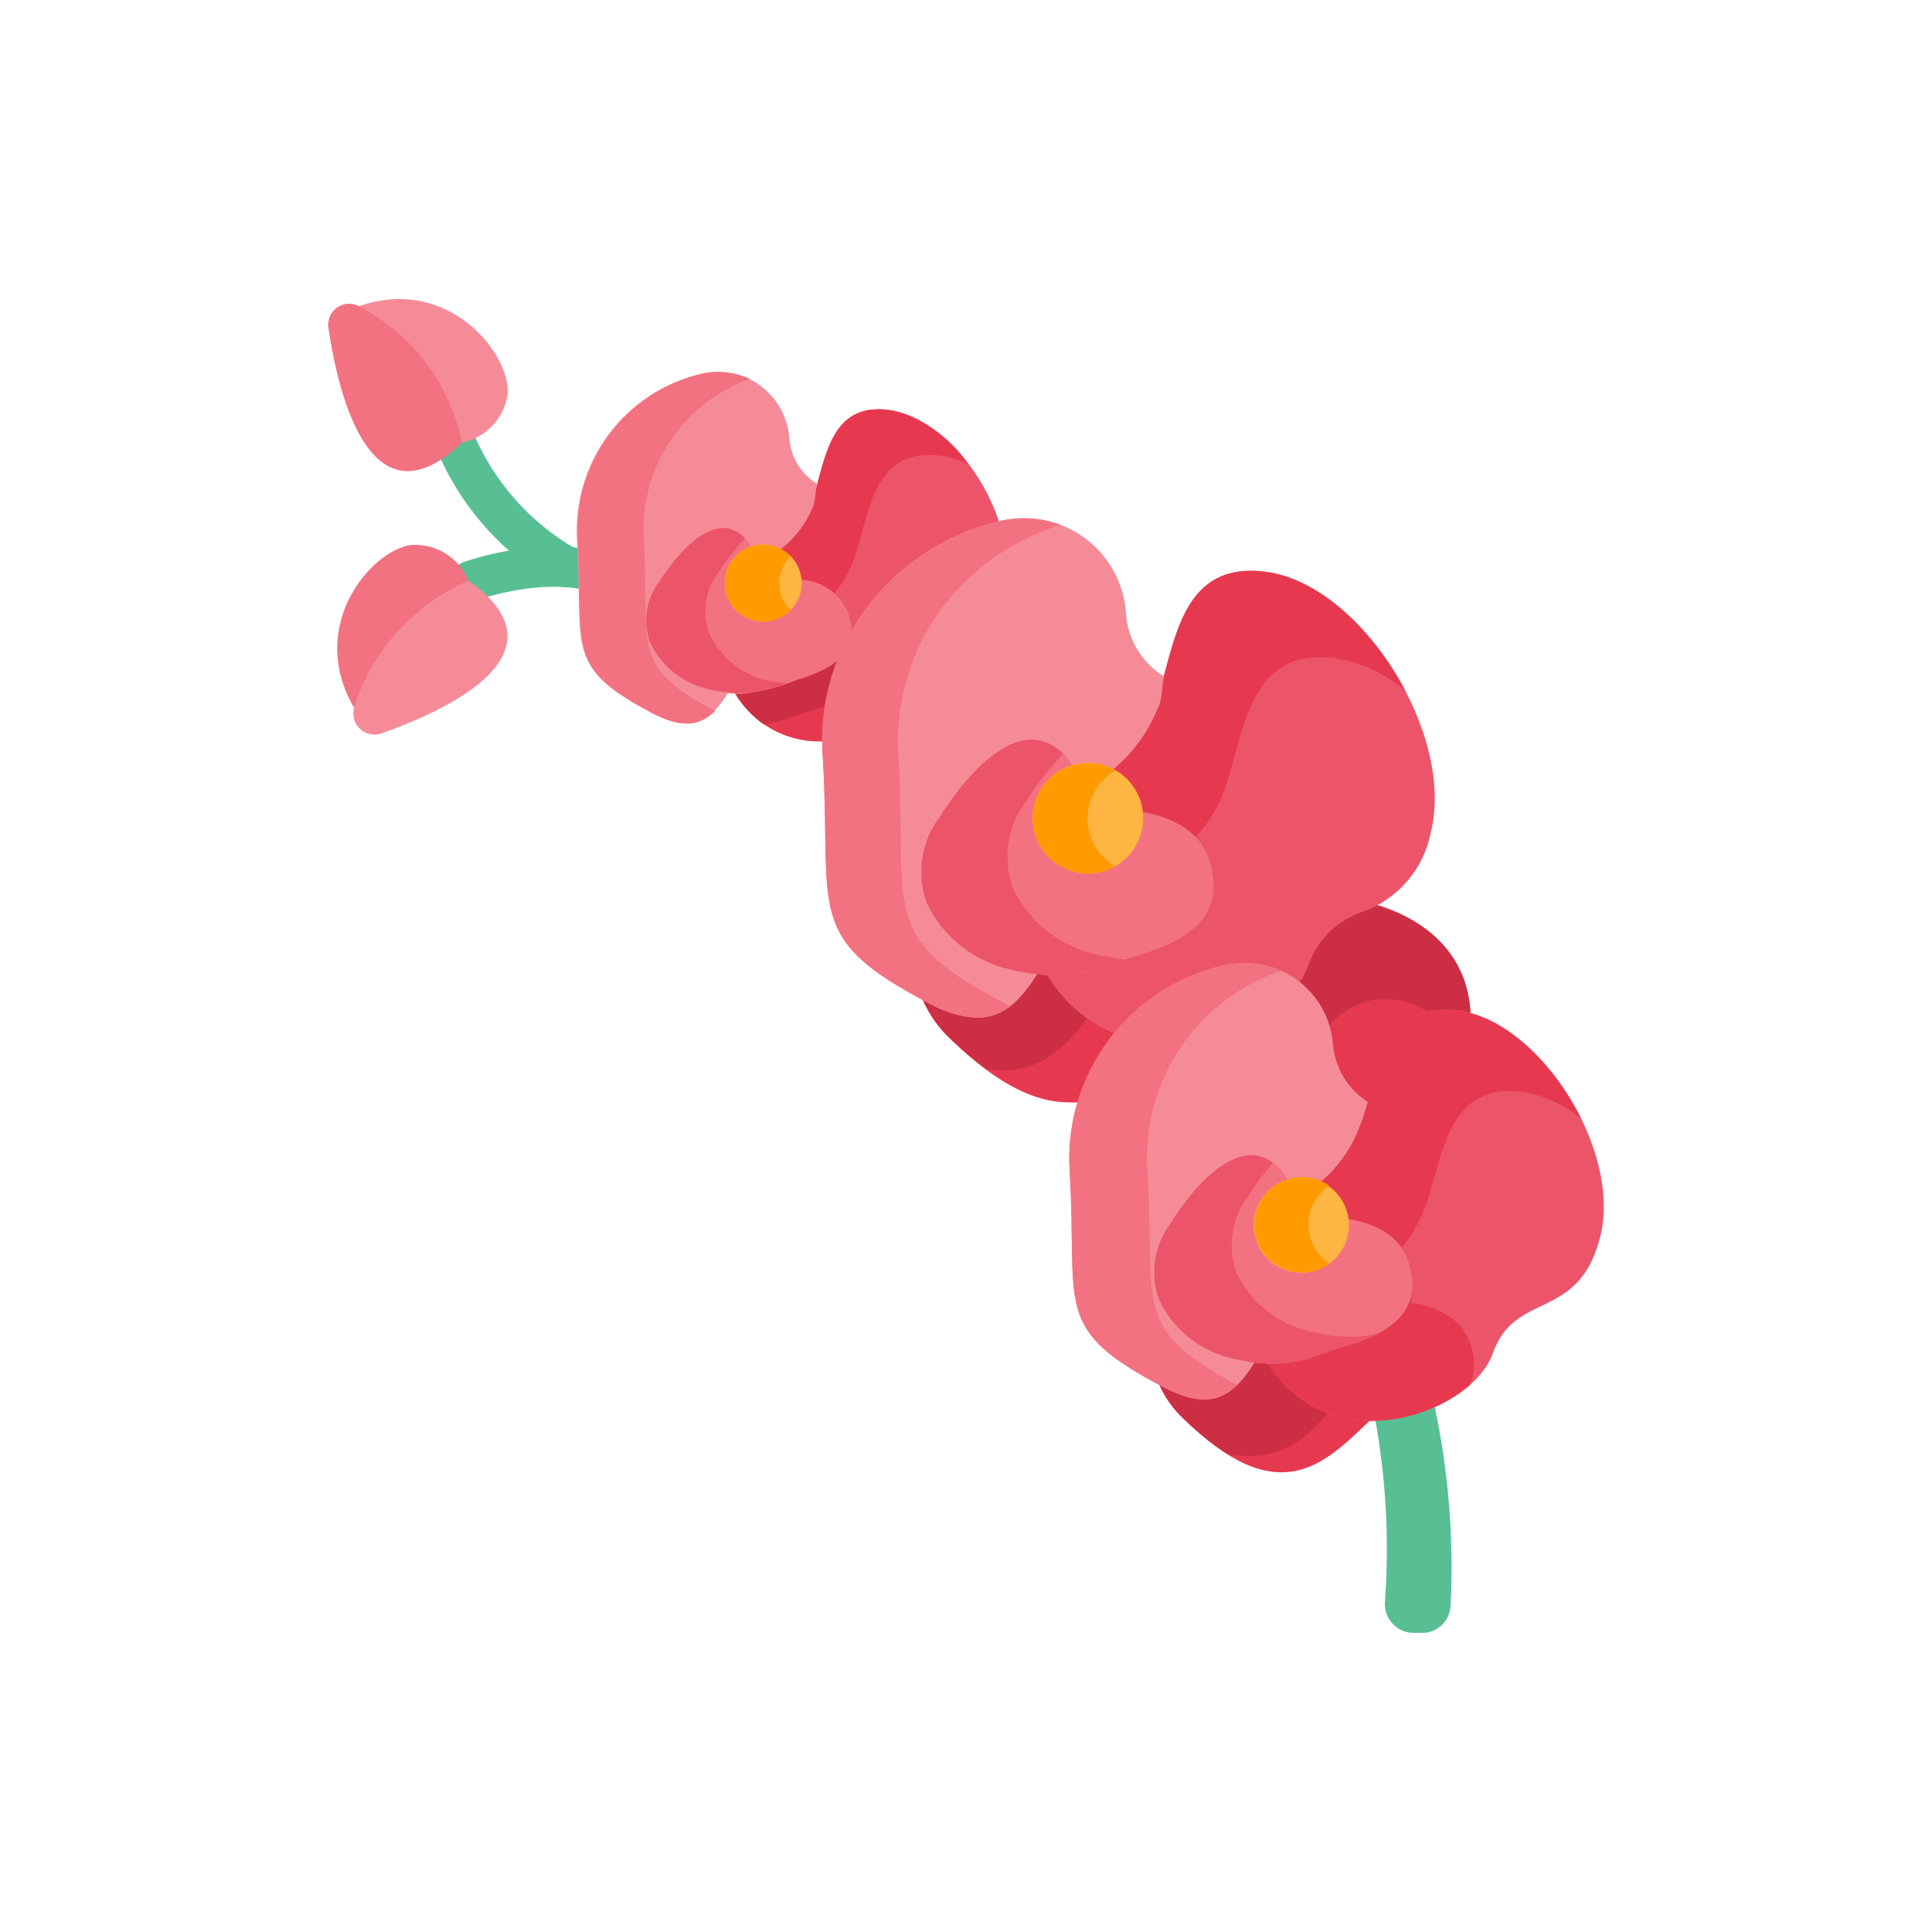 <?xml version="1.0" encoding="utf-8"?>
<svg id="Layer_1" data-name="Layer 1" viewBox="0 0 108 108" xmlns="http://www.w3.org/2000/svg">
  <defs>
    <style>
      .cls-1 {
        fill: #57bf93;
      }

      .cls-2 {
        fill: #f68b98;
      }

      .cls-3 {
        fill: #f27281;
      }

      .cls-4 {
        fill: #e63950;
      }

      .cls-5 {
        fill: #cc2e43;
      }

      .cls-6 {
        fill: #ec5569;
      }

      .cls-7 {
        fill: #ffb541;
      }

      .cls-8 {
        fill: #ff9a00;
      }
    </style>
  </defs>
  <g>
    <path class="cls-1" d="M 25.22 32.87 C 25.011 32.288 25.31 31.646 25.89 31.43 C 26.07 31.37 30.17 29.9 33.62 30.89 C 34.443 31.173 34.65 32.24 33.994 32.811 C 33.722 33.048 33.352 33.141 33 33.06 C 30.26 32.27 26.7 33.53 26.66 33.55 C 26.074 33.764 25.427 33.458 25.22 32.87 Z"/>
    <path class="cls-1" d="M 31.09 32.67 C 28.047 30.941 25.673 28.24 24.35 25 C 23.961 24.222 24.56 23.315 25.428 23.367 C 25.898 23.395 26.301 23.711 26.44 24.16 C 27.591 26.91 29.615 29.205 32.2 30.69 C 32.97 31.117 32.988 32.218 32.234 32.671 C 31.883 32.881 31.447 32.888 31.09 32.69 L 31.09 32.67 Z"/>
    <path class="cls-2" d="M 26.19 32.46 C 22.985 33.592 20.575 36.273 19.79 39.58 C 19.557 40.458 20.362 41.259 21.239 41.022 C 21.263 41.015 21.286 41.008 21.31 41 C 25.13 39.67 31.85 36.46 26.19 32.46 Z"/>
    <path class="cls-3" d="M 26.19 32.46 C 25.663 31.181 24.381 30.377 23 30.46 C 20.76 30.75 17.12 34.97 19.79 39.56 C 20.793 36.378 23.128 33.787 26.19 32.46 Z"/>
    <path class="cls-3" d="M 25.82 24.75 C 25.32 21.388 23.147 18.511 20.05 17.11 C 19.249 16.699 18.303 17.31 18.348 18.209 C 18.35 18.25 18.354 18.29 18.36 18.33 C 18.94 22.34 20.82 29.54 25.82 24.75 Z"/>
    <path class="cls-2" d="M 25.82 24.75 C 27.17 24.469 28.197 23.367 28.38 22 C 28.52 19.76 25.06 15.37 20.05 17.12 C 23.036 18.65 25.161 21.46 25.82 24.75 Z"/>
    <path class="cls-4" d="M 47.11 36.37 C 46.38 37.43 44.72 37.76 43.53 38.18 C 42.768 38.498 41.946 38.648 41.12 38.62 L 41 38.62 L 41.08 38.74 C 42.071 40.441 43.902 41.476 45.87 41.45 L 46.23 41.45 L 46.23 41.38 C 46.227 39.689 46.568 38.016 47.23 36.46 L 47.11 36.37 Z"/>
    <path class="cls-5" d="M 42.7 40.5 C 43.227 40.421 43.744 40.284 44.24 40.09 C 44.89 39.86 45.68 39.66 46.38 39.36 C 46.545 38.358 46.834 37.381 47.24 36.45 L 47.11 36.37 C 46.38 37.43 44.72 37.76 43.53 38.18 C 42.768 38.498 41.946 38.648 41.12 38.62 L 41 38.62 L 41.08 38.74 C 41.492 39.433 42.044 40.032 42.7 40.5 Z"/>
    <path class="cls-6" d="M 55.87 29.28 C 54.87 26.06 52.24 23.34 49.87 22.95 C 46.94 22.47 46.33 24.75 45.78 26.76 C 45.656 27.265 45.503 27.763 45.32 28.25 C 44.922 29.236 44.261 30.093 43.41 30.73 C 44.156 31.017 44.659 31.721 44.69 32.52 C 45.885 32.553 46.937 33.315 47.34 34.44 C 47.468 34.898 47.468 35.382 47.34 35.84 L 47.47 35.84 C 49.192 32.589 52.212 30.219 55.78 29.32 L 55.86 29.32 L 55.87 29.28 Z"/>
    <path class="cls-6" d="M 55.87 29.28 C 54.87 26.06 52.24 23.34 49.87 22.95 C 46.94 22.47 46.33 24.75 45.78 26.76 C 45.656 27.265 45.503 27.763 45.32 28.25 C 44.922 29.236 44.261 30.093 43.41 30.73 C 44.156 31.017 44.659 31.721 44.69 32.52 C 45.885 32.553 46.937 33.315 47.34 34.44 C 47.468 34.898 47.468 35.382 47.34 35.84 L 47.47 35.84 C 49.192 32.589 52.212 30.219 55.78 29.32 L 55.86 29.32 L 55.87 29.28 Z"/>
    <path class="cls-4" d="M 47.65 31.48 C 47.85 30.97 48 30.4 48.17 29.8 C 48.78 27.53 49.47 24.97 52.77 25.51 C 53.237 25.594 53.691 25.738 54.12 25.94 C 53.113 24.45 51.593 23.382 49.85 22.94 C 46.92 22.46 46.31 24.74 45.76 26.75 C 45.636 27.255 45.483 27.753 45.3 28.24 C 44.902 29.226 44.241 30.083 43.39 30.72 C 44.136 31.007 44.639 31.711 44.67 32.51 C 45.355 32.584 46.007 32.839 46.56 33.25 C 47.026 32.729 47.395 32.13 47.65 31.48 Z"/>
    <path class="cls-2" d="M 45.68 27.05 C 44.771 26.495 44.189 25.533 44.12 24.47 C 43.929 22.044 41.635 20.349 39.26 20.88 C 34.931 21.856 31.959 25.842 32.26 30.27 C 32.61 36.27 31.48 37.27 36.51 39.9 C 38.61 40.98 39.69 40.39 40.72 38.69 L 40.78 38.59 L 40.67 38.59 C 40.26 38.535 39.852 38.458 39.45 38.36 C 38.137 38.015 37.04 37.113 36.45 35.89 C 36.069 34.78 36.276 33.553 37 32.63 C 38.22 30.72 39.45 29.63 40.46 29.63 C 41.113 29.692 41.683 30.101 41.95 30.7 C 42.474 30.49 43.063 30.512 43.57 30.76 C 44.417 30.117 45.074 29.257 45.47 28.27 C 45.58 27.94 45.58 27.4 45.68 27.05 Z"/>
    <path class="cls-3" d="M 36 30.27 C 35.694 26.248 38.125 22.521 41.93 21.18 C 41.108 20.814 40.193 20.709 39.31 20.88 C 34.981 21.856 32.009 25.842 32.31 30.27 C 32.66 36.27 31.53 37.27 36.56 39.9 C 38.14 40.72 39.14 40.58 39.98 39.74 C 35.21 37.26 36.29 36.17 36 30.27 Z"/>
    <path class="cls-3" d="M 47.46 34.4 C 47.038 33.208 45.915 32.408 44.65 32.4 C 44.834 33.929 43.295 35.084 41.879 34.479 C 40.463 33.875 40.233 31.964 41.464 31.04 C 41.647 30.903 41.852 30.798 42.07 30.73 C 41.776 30.076 41.154 29.63 40.44 29.56 C 39.38 29.56 38.1 30.64 36.85 32.56 C 36.117 33.527 35.925 34.8 36.34 35.94 C 36.931 37.208 38.057 38.146 39.41 38.5 C 40.062 38.679 40.734 38.776 41.41 38.79 C 42.495 38.694 43.558 38.427 44.56 38 C 47.05 37.28 48 36.17 47.46 34.4 Z"/>
    <path class="cls-6" d="M 42.72 38 C 41.368 37.638 40.245 36.697 39.65 35.43 C 39.216 34.275 39.409 32.978 40.16 32 C 40.59 31.317 41.089 30.681 41.65 30.1 C 41.348 29.741 40.909 29.527 40.44 29.51 C 39.38 29.51 38.1 30.59 36.85 32.51 C 36.117 33.477 35.925 34.75 36.34 35.89 C 36.931 37.158 38.057 38.096 39.41 38.45 C 40.062 38.629 40.734 38.726 41.41 38.74 C 42.299 38.715 43.177 38.528 44 38.19 C 43.57 38.154 43.142 38.09 42.72 38 Z"/>
    <path class="cls-7" d="M 43.44 30.59 C 41.896 29.993 40.285 31.291 40.54 32.926 C 40.795 34.562 42.724 35.308 44.013 34.27 C 44.307 34.033 44.534 33.722 44.67 33.37 C 45.098 32.263 44.547 31.018 43.44 30.59 Z"/>
    <path class="cls-8" d="M 43.75 33.47 C 43.39 32.66 43.57 31.713 44.2 31.09 C 43.982 30.875 43.724 30.705 43.44 30.59 C 41.894 29.998 40.288 31.302 40.548 32.936 C 40.809 34.571 42.741 35.31 44.026 34.267 C 44.083 34.221 44.138 34.172 44.19 34.12 C 44.009 33.929 43.86 33.709 43.75 33.47 Z"/>
    <path class="cls-1" d="M 80.17 78.49 C 79.125 78.95 78.001 79.205 76.86 79.24 C 77.48 82.643 77.669 86.11 77.42 89.56 C 77.357 90.48 78.078 91.265 79 91.28 L 79.44 91.28 C 80.315 91.314 81.052 90.634 81.09 89.76 C 81.278 85.979 80.969 82.19 80.17 78.49 Z"/>
    <path class="cls-4" d="M 72.59 53.55 C 72.386 53.976 72.142 54.381 71.86 54.76 C 72.86 55.54 74.28 56.81 74.47 58.33 C 74.594 59.718 75.369 60.965 76.56 61.69 C 76.56 61.8 76.56 61.96 76.56 62.07 C 77.35 59.36 77.98 56.07 81.7 56.52 C 81.869 56.547 82.036 56.584 82.2 56.63 C 81.99 52.47 78.37 50.82 76.09 50.38 C 74.71 51.07 73.31 51.51 72.59 53.55 Z"/>
    <path class="cls-5" d="M 76.09 50.38 C 74.71 51.07 73.31 51.51 72.59 53.55 C 72.386 53.976 72.142 54.381 71.86 54.76 C 72.862 55.438 73.674 56.36 74.22 57.44 C 74.368 57.246 74.532 57.066 74.71 56.9 C 75.974 55.777 77.791 55.528 79.31 56.27 C 79.53 56.38 79.75 56.49 79.97 56.62 C 80.534 56.472 81.122 56.438 81.7 56.52 C 81.869 56.547 82.036 56.584 82.2 56.63 C 82 52.47 78.37 50.81 76.09 50.38 Z"/>
    <path class="cls-4" d="M 62.43 57.47 C 60.886 56.849 59.594 55.73 58.76 54.29 L 58.76 54.23 L 58.68 54.23 L 58.22 54.23 L 57.95 54.23 L 57.95 54.37 L 57.83 54.3 C 56.51 56.48 55.16 57.44 52.21 55.92 L 51.79 55.7 L 51.43 55.51 L 51.58 55.89 C 51.97 56.784 52.55 57.583 53.28 58.23 C 55.68 60.51 57.78 61.62 59.69 61.62 C 59.906 61.635 60.124 61.635 60.34 61.62 L 60.43 61.62 L 60.43 61.53 C 60.853 60.17 61.555 58.914 62.49 57.84 L 62.63 57.68 L 62.43 57.47 Z"/>
    <path class="cls-5" d="M 53.25 58.16 C 53.852 58.737 54.49 59.274 55.16 59.77 C 57.73 60.15 59.4 58.91 60.94 56.66 C 60.059 56.028 59.316 55.221 58.76 54.29 L 58.76 54.22 L 58.68 54.22 L 58.22 54.22 L 57.95 54.22 L 57.95 54.36 L 57.83 54.29 C 56.51 56.47 55.16 57.43 52.21 55.91 L 51.79 55.69 L 51.43 55.5 L 51.58 55.88 C 51.968 56.75 52.538 57.527 53.25 58.16 Z"/>
    <path class="cls-6" d="M 71 32 C 66.81 31.31 65.93 34.55 65.16 37.42 C 64.979 38.134 64.762 38.838 64.51 39.53 C 63.996 40.889 63.13 42.087 62 43 L 61.81 43.16 L 62.03 43.26 C 62.959 43.678 63.581 44.574 63.65 45.59 L 63.65 45.71 L 63.77 45.71 C 64.9 45.87 66.87 46.44 67.4 48.39 C 68.05 50.76 66.88 52.19 63.48 53.16 C 62.95 53.32 62.48 53.47 62.07 53.62 C 60.996 54.075 59.836 54.29 58.67 54.25 L 58.38 54.25 L 58.53 54.49 C 59.405 55.981 60.748 57.141 62.35 57.79 L 62.45 57.79 L 62.52 57.71 C 64.86 55.01 69.43 52.64 72.46 54.91 L 72.59 55.01 L 72.68 54.88 C 72.88 54.566 73.044 54.23 73.17 53.88 C 73.67 52.501 74.776 51.428 76.17 50.97 C 78.148 50.266 79.603 48.564 79.99 46.5 C 81.32 41.08 76.22 32.89 71 32 Z"/>
    <path class="cls-4" d="M 63.61 45.54 L 63.61 45.66 L 63.73 45.66 C 64.821 45.775 65.843 46.246 66.64 47 C 67.39 46.245 67.981 45.347 68.38 44.36 C 68.62 43.72 68.82 43.01 69.02 42.25 C 69.8 39.39 70.68 36.14 74.87 36.83 C 76.233 37.101 77.503 37.717 78.56 38.62 C 76.83 35.32 73.94 32.52 71 32 C 66.81 31.31 65.93 34.55 65.16 37.42 C 64.979 38.134 64.762 38.838 64.51 39.53 C 63.996 40.889 63.13 42.087 62 43 L 61.81 43.16 L 62.03 43.26 C 62.928 43.681 63.531 44.551 63.61 45.54 Z"/>
    <path class="cls-2" d="M 65.07 37.81 C 63.808 37.041 63.01 35.696 62.94 34.22 C 62.665 30.758 59.389 28.341 56 29.1 C 53.52 29.654 51.257 30.923 49.49 32.75 C 46.979 35.323 45.706 38.857 46 42.44 C 46.5 50.99 44.89 52.44 52 56.12 C 52.808 56.58 53.712 56.844 54.64 56.89 C 56.12 56.89 57.09 55.89 58.02 54.39 L 58.14 54.19 L 57.91 54.19 C 57.331 54.114 56.756 54.004 56.19 53.86 C 54.357 53.374 52.831 52.104 52.02 50.39 C 51.477 48.85 51.744 47.141 52.73 45.84 C 54.45 43.15 56.18 41.67 57.6 41.67 C 58.473 41.752 59.235 42.293 59.6 43.09 L 59.66 43.2 L 59.78 43.15 C 60.408 42.91 61.102 42.91 61.73 43.15 L 61.85 43.15 L 61.98 43.21 L 62.05 43.15 C 63.226 42.232 64.139 41.022 64.7 39.64 C 65 39.16 64.93 38.31 65.07 37.81 Z"/>
    <path class="cls-3" d="M 56.24 56.12 C 49.08 52.43 50.69 50.99 50.24 42.44 C 49.942 38.858 51.212 35.324 53.72 32.75 C 55.263 31.171 57.173 29.999 59.28 29.34 C 58.228 28.968 57.095 28.885 56 29.1 C 53.52 29.654 51.257 30.923 49.49 32.75 C 46.979 35.323 45.706 38.857 46 42.44 C 46.5 50.99 44.89 52.44 52 56.12 C 52.808 56.58 53.712 56.844 54.64 56.89 C 55.309 56.894 55.958 56.668 56.48 56.25 L 56.24 56.12 Z"/>
    <path class="cls-3" d="M 67.66 48.28 C 67.09 46.17 64.98 45.56 63.78 45.38 L 63.6 45.38 L 63.6 45.57 C 63.631 45.978 63.57 46.389 63.42 46.77 C 63.16 47.441 62.652 47.985 62 48.29 C 60.036 49.159 57.868 47.576 58.097 45.44 C 58.124 45.197 58.182 44.958 58.27 44.73 C 58.566 43.983 59.166 43.397 59.92 43.12 L 60.09 43.06 L 60 42.9 C 59.58 42.004 58.707 41.407 57.72 41.34 C 56.18 41.34 54.36 42.85 52.57 45.65 C 51.525 47.028 51.247 48.841 51.83 50.47 C 52.685 52.27 54.286 53.604 56.21 54.12 C 57.143 54.375 58.103 54.512 59.07 54.53 C 60.141 54.507 61.199 54.286 62.19 53.88 C 62.62 53.73 63.06 53.57 63.58 53.42 C 67.08 52.4 68.35 50.81 67.66 48.28 Z"/>
    <path class="cls-6" d="M 61 53.29 C 59.075 52.776 57.473 51.441 56.62 49.64 C 56.032 48.01 56.307 46.193 57.35 44.81 C 57.944 43.855 58.638 42.967 59.42 42.16 C 58.983 41.658 58.356 41.36 57.69 41.34 C 56.15 41.34 54.33 42.85 52.54 45.65 C 51.495 47.028 51.217 48.841 51.8 50.47 C 52.655 52.27 54.256 53.604 56.18 54.12 C 57.113 54.375 58.073 54.512 59.04 54.53 C 60.111 54.507 61.169 54.286 62.16 53.88 L 62.86 53.64 C 62.234 53.556 61.613 53.44 61 53.29 Z"/>
    <path class="cls-7" d="M 61.94 42.86 C 60.346 42.236 58.55 43.031 57.94 44.63 C 57.634 45.395 57.655 46.252 58 47 C 58.496 48.115 59.6 48.835 60.82 48.84 C 62.1 48.83 63.243 48.036 63.7 46.84 C 64.311 45.255 63.524 43.474 61.94 42.86 Z"/>
    <path class="cls-8" d="M 61.06 47 C 60.412 45.551 60.976 43.847 62.36 43.07 C 62.227 42.989 62.086 42.922 61.94 42.87 C 60.346 42.246 58.55 43.041 57.94 44.64 C 57.637 45.402 57.658 46.255 58 47 C 58.496 48.115 59.6 48.835 60.82 48.84 C 61.251 48.841 61.678 48.749 62.07 48.57 L 62.35 48.43 C 61.777 48.105 61.325 47.603 61.06 47 Z"/>
    <path class="cls-4" d="M 70.92 75.77 C 70.72 75.77 70.52 75.77 70.3 75.77 C 68.96 78.02 67.65 78.77 65.1 77.41 L 64.73 77.22 C 65.052 78.013 65.543 78.727 66.17 79.31 C 71.73 84.78 74.3 81.52 76.8 79.2 C 74.343 79.283 72.057 77.949 70.92 75.77 Z"/>
    <path class="cls-5" d="M 68.63 81.27 C 71.04 81.74 72.77 80.84 74.38 78.78 C 72.902 78.231 71.673 77.165 70.92 75.78 C 70.72 75.78 70.52 75.78 70.3 75.78 C 68.96 78.03 67.65 78.78 65.1 77.42 L 64.73 77.23 C 65.052 78.023 65.543 78.737 66.17 79.32 C 66.917 80.057 67.742 80.711 68.63 81.27 Z"/>
    <path class="cls-2" d="M 68.66 75.73 C 66.74 75.26 62.87 72.61 65.52 68.46 C 67.9 64.74 70.36 63.54 71.86 66.04 C 72.509 65.786 73.234 65.815 73.86 66.12 C 74.875 65.337 75.668 64.303 76.16 63.12 C 76.333 62.666 76.48 62.201 76.6 61.73 C 75.409 61.005 74.634 59.758 74.51 58.37 C 74.282 55.374 71.436 53.287 68.51 53.97 C 63.135 55.134 59.427 60.063 59.8 65.55 C 60.24 73.12 58.8 74.29 65.05 77.55 C 67.61 78.87 68.89 78.2 70.19 76.07 C 69.673 75.989 69.162 75.875 68.66 75.73 Z"/>
    <path class="cls-3" d="M 64.15 65.55 C 63.761 60.52 66.845 55.87 71.63 54.27 C 70.648 53.845 69.561 53.726 68.51 53.93 C 63.119 55.096 59.407 60.049 59.8 65.55 C 60.24 73.12 58.8 74.29 65.05 77.55 C 66.95 78.55 68.14 78.41 69.16 77.42 C 63.21 74.26 64.58 73 64.15 65.55 Z"/>
    <path class="cls-6" d="M 89.45 69.15 C 90.67 64.39 86.2 57.26 81.7 56.52 C 77.2 55.78 77.09 60.27 76 63 C 75.55 64.205 74.791 65.271 73.8 66.09 C 74.66 66.479 75.236 67.309 75.3 68.25 C 76.3 68.4 78.13 68.91 78.62 70.71 C 79.16 72.71 78.37 74.14 75.07 75.09 C 73.4 75.57 72.52 76.09 70.78 76.09 C 74.37 81.94 82.27 78.99 83.45 75.65 C 84.7 72.11 88.24 73.91 89.45 69.15 Z"/>
    <path class="cls-4" d="M 75.32 68.28 C 76.473 68.388 77.531 68.962 78.25 69.87 C 78.84 69.193 79.307 68.418 79.63 67.58 C 80.69 64.82 80.8 60.33 85.3 61.07 C 86.434 61.288 87.493 61.79 88.38 62.53 C 86.9 59.53 84.3 56.95 81.7 56.53 C 77.2 55.78 77.09 60.27 76 63 C 75.55 64.205 74.791 65.271 73.8 66.09 C 74.677 66.478 75.263 67.323 75.32 68.28 Z"/>
    <path class="cls-4" d="M 82.17 77.42 C 82.453 76.742 82.478 75.985 82.24 75.29 C 81.75 73.49 79.94 72.98 78.93 72.83 C 78.91 72.591 78.86 72.356 78.78 72.13 C 78.63 73.42 77.56 74.4 75.09 75.13 C 73.42 75.61 72.54 76.13 70.8 76.13 C 73.72 80.83 79.49 79.78 82.17 77.42 Z"/>
    <path class="cls-3" d="M 78.78 70.7 C 78.33 69.05 76.86 68.36 75.16 68.11 C 75.208 68.527 75.153 68.949 75 69.34 C 74.329 71.095 72.011 71.465 70.827 70.007 C 69.721 68.645 70.371 66.595 72.06 66.12 C 71.699 65.273 70.914 64.682 70 64.57 C 68.64 64.57 67 65.9 65.44 68.38 C 64.519 69.603 64.274 71.208 64.79 72.65 C 65.543 74.243 66.958 75.424 68.66 75.88 C 69.486 76.103 70.335 76.223 71.19 76.24 C 72.135 76.219 73.067 76.022 73.94 75.66 C 74.32 75.53 74.71 75.39 75.17 75.26 C 78.27 74.36 79.4 73 78.78 70.7 Z"/>
    <path class="cls-6" d="M 75.5 74.73 C 74.655 74.712 73.816 74.591 73 74.37 C 71.295 73.916 69.875 72.735 69.12 71.14 C 68.604 69.698 68.849 68.093 69.77 66.87 C 70.185 66.215 70.646 65.59 71.15 65 C 70.821 64.74 70.419 64.589 70 64.57 C 68.64 64.57 67 65.9 65.44 68.38 C 64.519 69.603 64.274 71.208 64.79 72.65 C 65.543 74.243 66.958 75.424 68.66 75.88 C 69.486 76.103 70.335 76.223 71.19 76.24 C 72.135 76.219 73.067 76.022 73.94 75.66 C 74.32 75.53 74.71 75.39 75.17 75.26 C 75.804 75.084 76.42 74.85 77.01 74.56 C 76.516 74.68 76.009 74.738 75.5 74.73 Z"/>
    <path class="cls-7" d="M 73.7 66 C 71.788 65.267 69.8 66.879 70.121 68.901 C 70.442 70.923 72.832 71.84 74.423 70.55 C 74.784 70.257 75.063 69.874 75.23 69.44 C 75.759 68.068 75.073 66.526 73.7 66 Z"/>
    <path class="cls-8" d="M 73.31 67.51 C 73.512 67.009 73.861 66.58 74.31 66.28 C 74.133 66.156 73.942 66.056 73.74 65.98 C 71.827 65.25 69.841 66.866 70.166 68.887 C 70.477 70.822 72.701 71.768 74.31 70.65 C 73.293 69.958 72.881 68.662 73.31 67.51 Z"/>
  </g>
</svg>